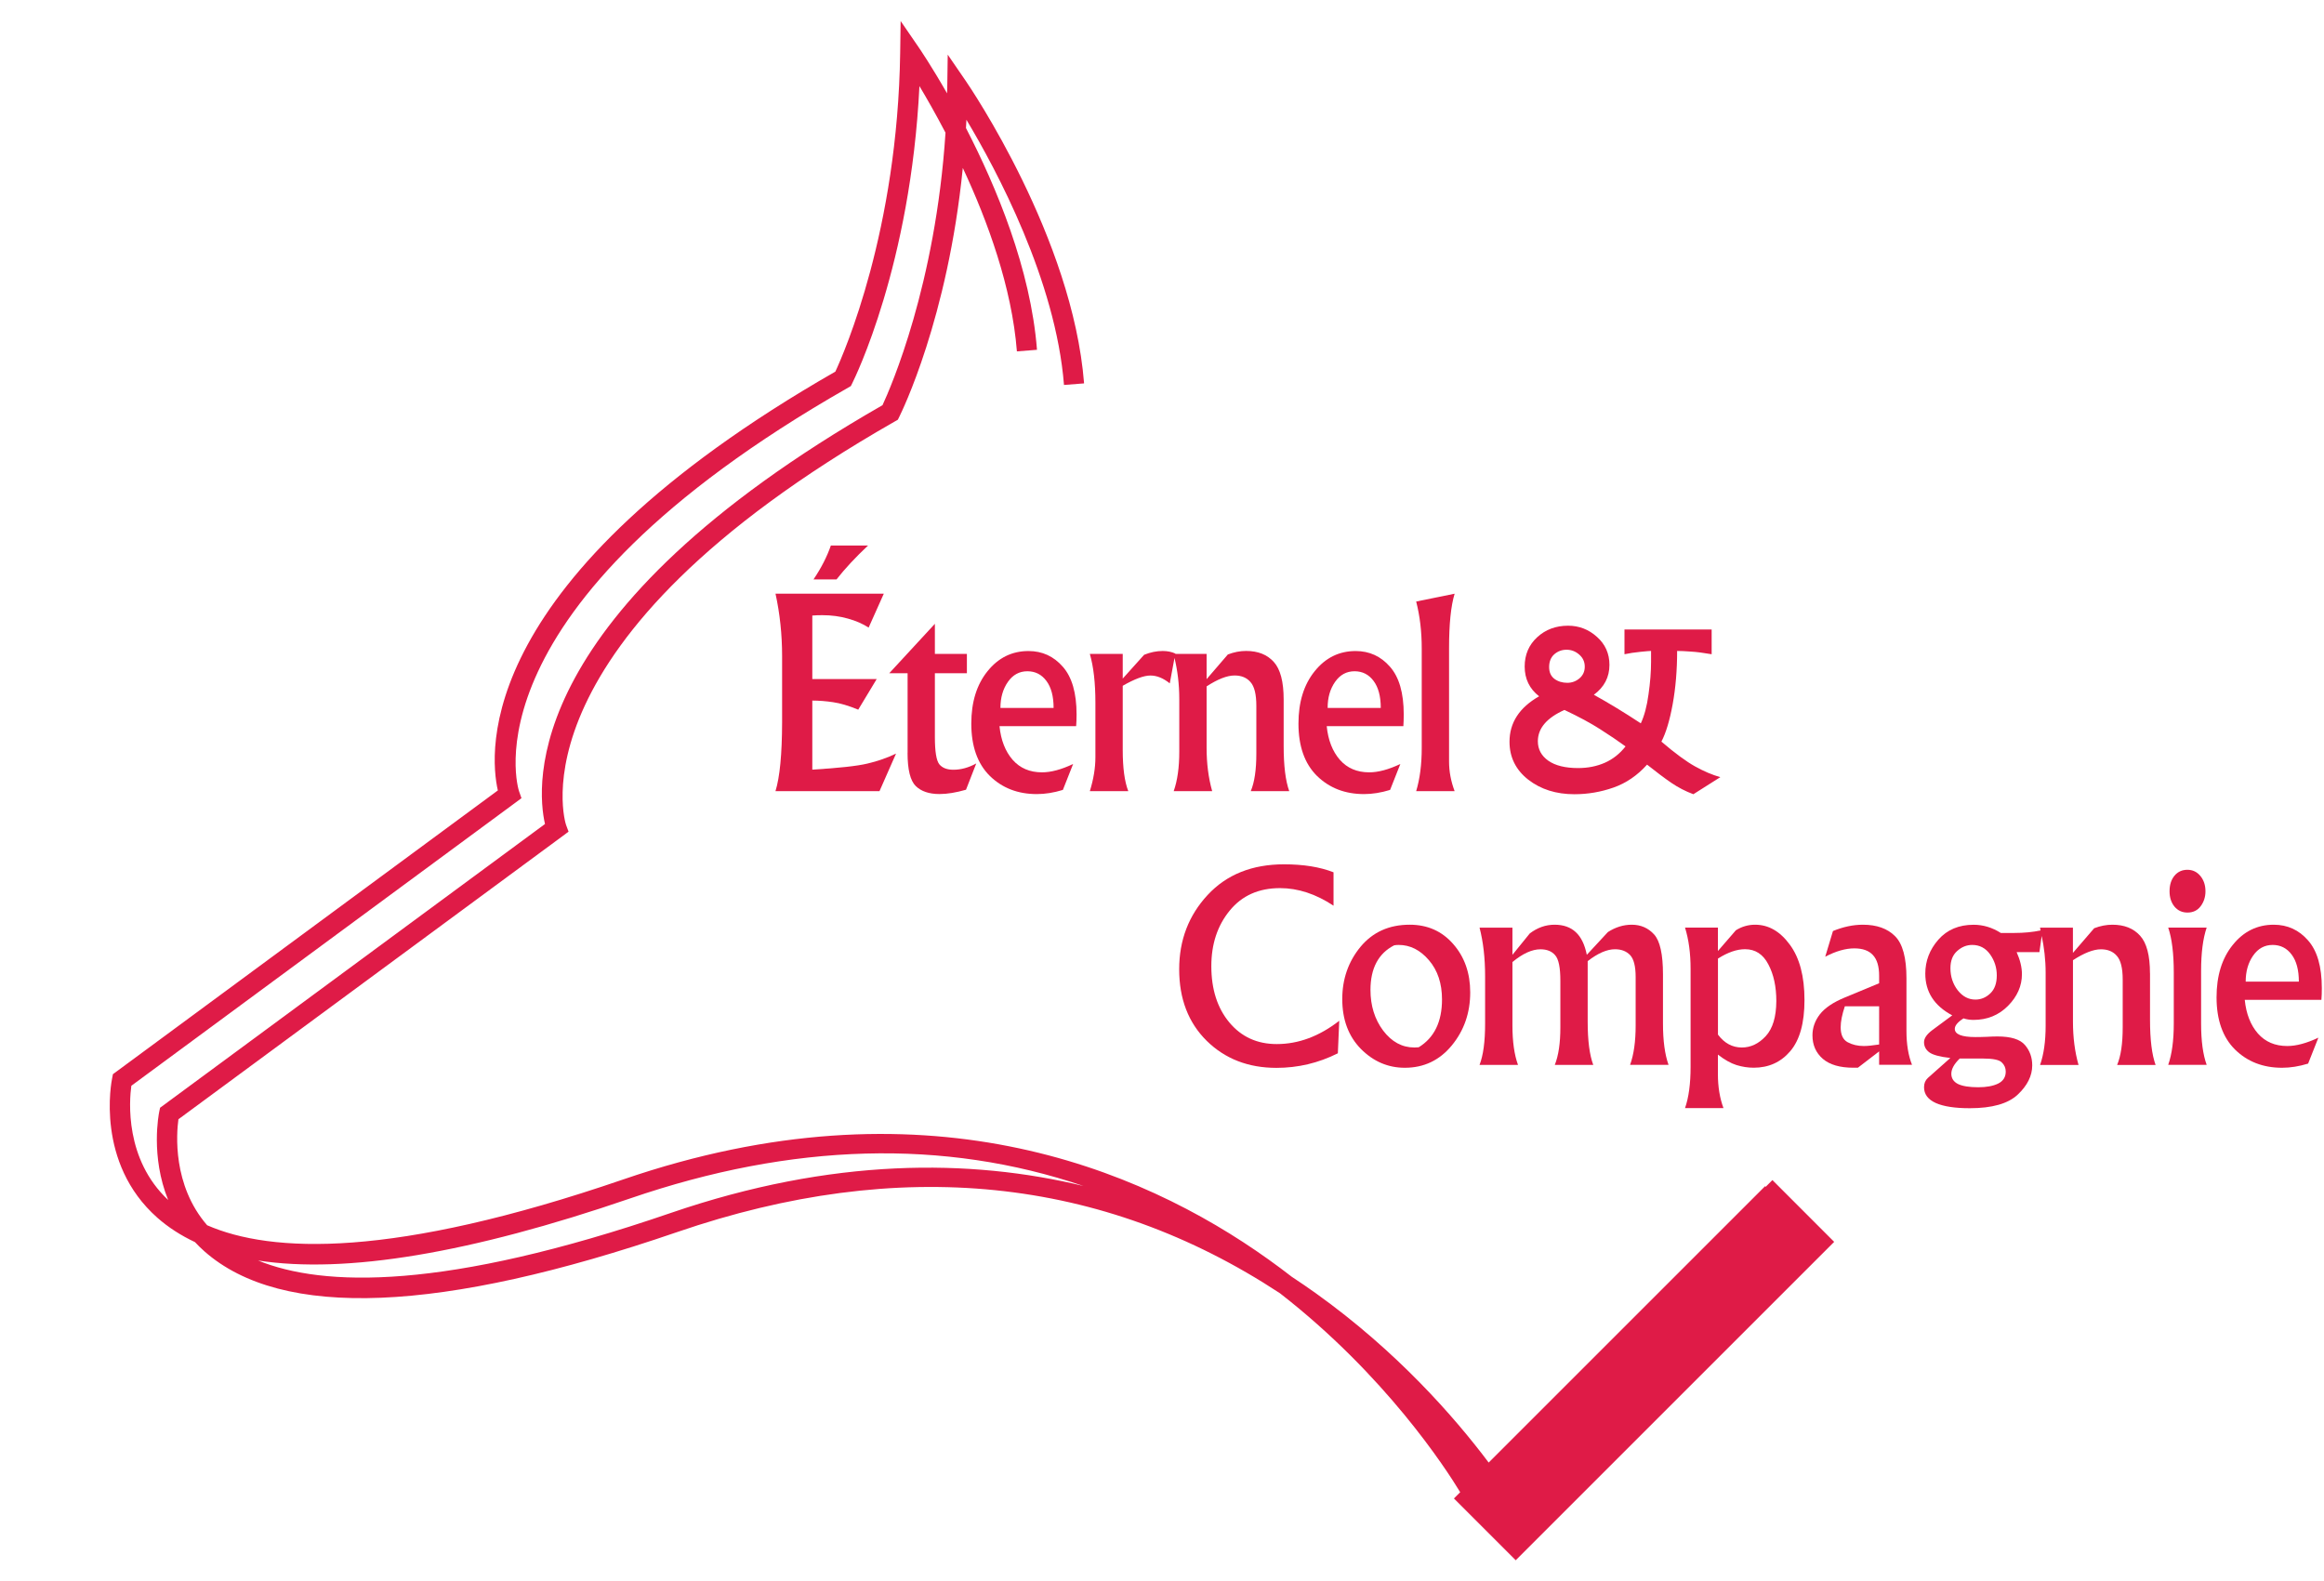 <svg version="1.0" id="Layer_1" xmlns="http://www.w3.org/2000/svg" xmlns:xlink="http://www.w3.org/1999/xlink" x="0px" y="0px"
	 viewBox="0 0 50.093 34.091" style="enable-background:new 0 0 50.093 34.091;" xml:space="preserve">
<style type="text/css">
	.st0{fill:#DF1B47;}
</style>
<g>
	<path class="st0" d="M16.715,17.056h2.242l0.357-0.81c-0.189,0.091-0.394,0.163-0.616,0.215c-0.22,0.053-0.617,0.096-1.189,0.131
		v-1.489c0.145,0,0.294,0.012,0.447,0.035c0.154,0.022,0.335,0.075,0.543,0.161l0.398-0.66h-1.388v-1.369
		c0.063-0.005,0.135-0.008,0.213-0.008c0.2,0,0.385,0.025,0.556,0.074c0.171,0.047,0.319,0.112,0.445,0.194l0.327-0.731h-2.334
		c0.094,0.431,0.142,0.879,0.142,1.344v1.432C16.856,16.259,16.809,16.752,16.715,17.056z"/>
	<path class="st0" d="M18.711,11.76h-0.802c-0.082,0.238-0.206,0.482-0.374,0.731h0.496C18.21,12.262,18.436,12.018,18.711,11.76z"
		/>
	<path class="st0" d="M19.562,16.232c0,0.36,0.059,0.598,0.177,0.714c0.118,0.115,0.289,0.172,0.513,0.172
		c0.164,0,0.353-0.031,0.57-0.093l0.221-0.567c-0.164,0.091-0.328,0.136-0.494,0.136c-0.136,0-0.237-0.039-0.302-0.117
		c-0.064-0.08-0.096-0.276-0.096-0.589v-1.374h0.69v-0.417h-0.69v-0.649l-0.984,1.066h0.396v1.383V16.232z"/>
	<path class="st0" d="M23.205,15.401c0-0.462-0.099-0.804-0.297-1.028c-0.196-0.225-0.443-0.338-0.739-0.338
		c-0.356,0-0.651,0.145-0.884,0.436c-0.233,0.289-0.349,0.665-0.349,1.129c0,0.487,0.133,0.863,0.398,1.126
		c0.267,0.262,0.605,0.393,1.014,0.393c0.18,0,0.367-0.03,0.562-0.09l0.221-0.559c-0.253,0.12-0.476,0.18-0.671,0.18
		c-0.264,0-0.474-0.09-0.633-0.27c-0.158-0.182-0.253-0.424-0.283-0.725h1.652C23.202,15.582,23.205,15.497,23.205,15.401z
		 M21.564,15.262c0-0.222,0.054-0.409,0.161-0.562c0.107-0.153,0.247-0.229,0.42-0.229c0.169,0,0.306,0.069,0.409,0.207
		c0.104,0.138,0.156,0.333,0.156,0.584H21.564z"/>
	<path class="st0" d="M26.009,14.097h-0.676l0.002-0.008c-0.08-0.036-0.171-0.055-0.273-0.055c-0.133,0-0.266,0.027-0.401,0.082
		L24.2,14.629v-0.532h-0.709c0.08,0.275,0.12,0.625,0.12,1.053v1.175c0,0.229-0.04,0.473-0.12,0.731h0.829
		c-0.08-0.204-0.12-0.501-0.12-0.892v-1.38c0.256-0.147,0.455-0.221,0.597-0.221c0.138,0,0.277,0.056,0.417,0.169l0.102-0.548
		c0.065,0.27,0.103,0.563,0.103,0.886v1.134c0,0.34-0.04,0.624-0.12,0.851h0.829c-0.08-0.284-0.12-0.594-0.12-0.933v-1.325
		c0.24-0.156,0.441-0.235,0.603-0.235c0.147,0,0.262,0.047,0.343,0.142c0.084,0.094,0.126,0.264,0.126,0.51v1.031
		c0,0.351-0.04,0.621-0.12,0.81h0.829c-0.08-0.222-0.12-0.546-0.12-0.974v-1.001c0-0.384-0.071-0.654-0.213-0.81
		c-0.142-0.158-0.341-0.237-0.597-0.237c-0.129,0-0.26,0.025-0.393,0.076l-0.458,0.532V14.097z"/>
	<path class="st0" d="M29.401,17.119c0.18,0,0.367-0.03,0.562-0.09l0.221-0.559c-0.253,0.12-0.476,0.18-0.671,0.18
		c-0.264,0-0.474-0.09-0.633-0.27c-0.158-0.182-0.253-0.424-0.283-0.725h1.652c0.005-0.073,0.008-0.157,0.008-0.254
		c0-0.462-0.099-0.804-0.297-1.028c-0.196-0.225-0.443-0.338-0.739-0.338c-0.356,0-0.651,0.145-0.884,0.436
		c-0.233,0.289-0.349,0.665-0.349,1.129c0,0.487,0.133,0.863,0.398,1.126C28.654,16.988,28.992,17.119,29.401,17.119z M28.777,14.7
		c0.107-0.153,0.247-0.229,0.42-0.229c0.169,0,0.306,0.069,0.409,0.207c0.104,0.138,0.156,0.333,0.156,0.584h-1.145
		C28.616,15.04,28.67,14.853,28.777,14.7z"/>
	<path class="st0" d="M30.525,17.056h0.829c-0.08-0.213-0.12-0.425-0.12-0.638v-0.213v-2.231c0-0.522,0.04-0.914,0.12-1.175
		l-0.829,0.169c0.08,0.309,0.12,0.647,0.12,1.014v2.141C30.645,16.48,30.605,16.791,30.525,17.056z"/>
	<path class="st0" d="M32.537,15.99c0,0.334,0.135,0.607,0.404,0.818c0.269,0.209,0.601,0.314,0.995,0.314
		c0.289,0,0.57-0.048,0.843-0.144c0.273-0.096,0.514-0.261,0.723-0.494c0.204,0.162,0.378,0.293,0.524,0.393
		c0.147,0.1,0.305,0.182,0.474,0.245l0.581-0.368c-0.173-0.049-0.355-0.126-0.545-0.232c-0.189-0.105-0.431-0.283-0.725-0.534
		c0.098-0.187,0.179-0.456,0.243-0.807c0.064-0.353,0.096-0.735,0.096-1.148c0.078,0,0.177,0.005,0.297,0.014
		c0.12,0.007,0.269,0.026,0.447,0.057v-0.534h-1.879v0.534c0.102-0.022,0.216-0.039,0.344-0.052
		c0.127-0.013,0.203-0.019,0.229-0.019v0.232c0,0.213-0.018,0.447-0.055,0.704c-0.034,0.255-0.09,0.463-0.166,0.625
		c-0.356-0.235-0.694-0.44-1.012-0.616c0.224-0.165,0.336-0.38,0.336-0.644c0-0.244-0.09-0.445-0.27-0.605
		c-0.178-0.16-0.385-0.24-0.622-0.24c-0.264,0-0.485,0.083-0.665,0.248c-0.18,0.166-0.27,0.376-0.27,0.633
		c0,0.265,0.104,0.479,0.311,0.641C32.749,15.253,32.537,15.581,32.537,15.99z M33.502,14.105c0.075-0.065,0.163-0.098,0.264-0.098
		c0.102,0,0.193,0.034,0.273,0.104c0.08,0.069,0.12,0.156,0.12,0.262c0,0.102-0.038,0.186-0.114,0.251
		c-0.076,0.064-0.164,0.096-0.262,0.096c-0.107,0-0.2-0.028-0.278-0.085c-0.076-0.058-0.114-0.143-0.114-0.254
		C33.391,14.263,33.428,14.171,33.502,14.105z M33.721,15.305c0.311,0.147,0.567,0.285,0.769,0.415
		c0.203,0.129,0.386,0.253,0.548,0.371c-0.124,0.158-0.272,0.275-0.445,0.352c-0.173,0.076-0.365,0.115-0.578,0.115
		c-0.276,0-0.49-0.053-0.641-0.158c-0.151-0.107-0.226-0.247-0.226-0.42C33.148,15.701,33.339,15.476,33.721,15.305z"/>
	<path class="st0" d="M27.514,23.021c0.464,0,0.904-0.104,1.323-0.314l0.03-0.701c-0.429,0.334-0.878,0.502-1.347,0.502
		c-0.42,0-0.76-0.154-1.02-0.464c-0.26-0.311-0.39-0.716-0.39-1.216c0-0.476,0.132-0.875,0.396-1.197
		c0.264-0.324,0.625-0.485,1.085-0.485c0.387,0,0.772,0.126,1.153,0.379v-0.72c-0.293-0.115-0.648-0.172-1.066-0.172
		c-0.689,0-1.238,0.22-1.647,0.66c-0.409,0.44-0.614,0.974-0.614,1.603c0,0.636,0.197,1.15,0.592,1.541
		C26.405,22.827,26.907,23.021,27.514,23.021z"/>
	<path class="st0" d="M30.28,23.019c0.411,0,0.748-0.16,1.012-0.48c0.265-0.322,0.398-0.704,0.398-1.145
		c0-0.416-0.122-0.764-0.366-1.042c-0.242-0.278-0.555-0.417-0.938-0.417c-0.444,0-0.797,0.159-1.061,0.477
		c-0.262,0.318-0.393,0.694-0.393,1.126c0,0.444,0.134,0.802,0.401,1.074C29.602,22.883,29.918,23.019,30.28,23.019z M30.051,20.379
		c0.029-0.005,0.062-0.008,0.098-0.008c0.247,0,0.464,0.11,0.652,0.33c0.187,0.218,0.281,0.5,0.281,0.845
		c0,0.482-0.167,0.825-0.502,1.031c-0.044,0.004-0.075,0.005-0.093,0.005c-0.265,0-0.49-0.122-0.674-0.365
		c-0.182-0.244-0.273-0.536-0.273-0.878C29.541,20.874,29.711,20.553,30.051,20.379z"/>
	<path class="st0" d="M35.845,21.009c0-0.436-0.064-0.724-0.191-0.864c-0.127-0.14-0.288-0.21-0.483-0.21
		c-0.178,0-0.349,0.053-0.513,0.158l-0.455,0.491c-0.044-0.22-0.123-0.383-0.237-0.488c-0.114-0.107-0.267-0.161-0.458-0.161
		c-0.191,0-0.369,0.063-0.534,0.188L32.6,20.584v-0.586h-0.709c0.08,0.306,0.12,0.656,0.12,1.053v1.014
		c0,0.391-0.04,0.688-0.12,0.892h0.829c-0.08-0.22-0.12-0.504-0.12-0.851v-1.366c0.222-0.184,0.423-0.275,0.605-0.275
		c0.138,0,0.244,0.043,0.316,0.128c0.075,0.084,0.112,0.266,0.112,0.548v1.006c0,0.342-0.04,0.612-0.12,0.81h0.829
		c-0.08-0.214-0.12-0.525-0.12-0.933V20.72c0.22-0.171,0.416-0.256,0.589-0.256c0.137,0,0.245,0.042,0.325,0.125
		c0.08,0.084,0.12,0.243,0.12,0.477v1.039c0,0.347-0.04,0.631-0.12,0.851h0.829c-0.08-0.224-0.12-0.521-0.12-0.892V21.009z"/>
	<path class="st0" d="M37.831,19.935c-0.149,0-0.287,0.04-0.415,0.12l-0.387,0.447v-0.505H36.32c0.08,0.256,0.12,0.554,0.12,0.892
		v2.108c0,0.367-0.04,0.664-0.12,0.892h0.829c-0.08-0.216-0.12-0.46-0.12-0.731v-0.423c0.145,0.113,0.279,0.188,0.401,0.226
		c0.124,0.038,0.247,0.057,0.371,0.057c0.322,0,0.585-0.119,0.788-0.357c0.204-0.24,0.306-0.607,0.306-1.102
		c0-0.511-0.105-0.909-0.316-1.194C38.369,20.078,38.12,19.935,37.831,19.935z M38.06,22.337c-0.151,0.163-0.323,0.245-0.515,0.245
		c-0.205,0-0.377-0.093-0.515-0.278v-1.639c0.213-0.135,0.407-0.202,0.584-0.202c0.222,0,0.389,0.109,0.502,0.327
		c0.115,0.216,0.172,0.48,0.172,0.791C38.286,21.922,38.211,22.173,38.06,22.337z"/>
	<path class="st0" d="M41.093,21.088c0-0.44-0.082-0.742-0.245-0.905c-0.164-0.166-0.396-0.248-0.695-0.248
		c-0.209,0-0.424,0.046-0.644,0.136l-0.167,0.554c0.229-0.12,0.438-0.18,0.627-0.18c0.18,0,0.313,0.048,0.401,0.144
		c0.089,0.095,0.134,0.244,0.134,0.447v0.161l-0.742,0.308c-0.247,0.102-0.425,0.222-0.534,0.36
		c-0.107,0.138-0.161,0.29-0.161,0.455c0,0.209,0.075,0.378,0.224,0.507c0.149,0.127,0.368,0.191,0.657,0.191
		c0.02,0,0.053,0,0.098,0l0.458-0.352v0.289h0.709c-0.08-0.2-0.12-0.444-0.12-0.731V21.088z M40.504,22.517
		c-0.142,0.022-0.252,0.033-0.33,0.033c-0.131,0-0.247-0.027-0.349-0.082c-0.1-0.054-0.15-0.162-0.15-0.322
		c0-0.124,0.03-0.274,0.09-0.453h0.739V22.517z"/>
	<path class="st0" d="M46.342,20.982c0-0.384-0.071-0.654-0.213-0.81c-0.142-0.158-0.341-0.237-0.597-0.237
		c-0.129,0-0.26,0.025-0.393,0.076l-0.458,0.532v-0.545h-0.709c0.005,0.019,0.007,0.041,0.012,0.061
		c-0.169,0.035-0.358,0.054-0.571,0.054h-0.286c-0.185-0.118-0.381-0.177-0.586-0.177c-0.318,0-0.572,0.107-0.761,0.322
		c-0.187,0.214-0.281,0.458-0.281,0.731c0,0.395,0.194,0.695,0.581,0.9c-0.167,0.124-0.311,0.23-0.431,0.319
		c-0.118,0.089-0.177,0.175-0.177,0.259c0,0.089,0.037,0.162,0.112,0.218c0.075,0.056,0.226,0.097,0.455,0.123l-0.485,0.431
		c-0.055,0.051-0.082,0.117-0.082,0.199c0,0.151,0.084,0.264,0.254,0.341c0.169,0.075,0.413,0.112,0.731,0.112
		c0.48,0,0.825-0.097,1.033-0.292c0.209-0.196,0.314-0.407,0.314-0.633c0-0.171-0.053-0.317-0.158-0.439
		c-0.105-0.122-0.303-0.183-0.592-0.183c-0.064,0-0.143,0.003-0.237,0.008c-0.092,0.004-0.172,0.005-0.237,0.005
		c-0.296,0-0.445-0.059-0.445-0.177c0-0.071,0.063-0.146,0.188-0.226c0.065,0.022,0.137,0.033,0.215,0.033
		c0.296,0,0.544-0.101,0.744-0.303s0.3-0.43,0.3-0.684c0-0.145-0.038-0.303-0.114-0.474h0.491l0.049-0.349
		c0.052,0.246,0.085,0.508,0.085,0.796v1.134c0,0.34-0.04,0.624-0.12,0.851h0.829c-0.08-0.284-0.12-0.594-0.12-0.933v-1.325
		c0.24-0.156,0.441-0.235,0.603-0.235c0.147,0,0.262,0.047,0.343,0.142c0.084,0.094,0.126,0.264,0.126,0.51v1.031
		c0,0.351-0.04,0.621-0.12,0.81h0.829c-0.08-0.222-0.12-0.546-0.12-0.974V20.982z M42.241,22.82h0.504
		c0.211,0,0.345,0.027,0.401,0.082c0.058,0.055,0.087,0.121,0.087,0.199c0,0.118-0.055,0.205-0.164,0.259
		c-0.109,0.053-0.252,0.079-0.428,0.079c-0.196,0-0.343-0.024-0.439-0.071c-0.095-0.049-0.142-0.123-0.142-0.221
		C42.061,23.045,42.121,22.936,42.241,22.82z M42.901,21.415c-0.093,0.089-0.2,0.134-0.322,0.134c-0.149,0-0.276-0.067-0.382-0.202
		c-0.104-0.136-0.156-0.294-0.156-0.474c0-0.162,0.048-0.285,0.145-0.371c0.096-0.087,0.205-0.131,0.324-0.131
		c0.16,0,0.288,0.067,0.385,0.202c0.096,0.135,0.145,0.286,0.145,0.455C43.04,21.197,42.994,21.326,42.901,21.415z"/>
	<path class="st0" d="M47.15,19.673c0.12,0,0.215-0.045,0.284-0.136c0.069-0.093,0.104-0.2,0.104-0.322
		c0-0.133-0.037-0.243-0.109-0.33c-0.073-0.089-0.166-0.134-0.281-0.134s-0.207,0.043-0.278,0.128
		c-0.071,0.086-0.106,0.197-0.106,0.335c0,0.133,0.035,0.243,0.106,0.33C46.942,19.63,47.035,19.673,47.15,19.673z"/>
	<path class="st0" d="M47.564,19.997h-0.829c0.08,0.235,0.12,0.559,0.12,0.974v1.093c0,0.367-0.04,0.664-0.12,0.892h0.829
		c-0.08-0.22-0.12-0.517-0.12-0.892V20.93C47.444,20.543,47.484,20.232,47.564,19.997z"/>
	<path class="st0" d="M50.046,21.301c0-0.462-0.099-0.804-0.297-1.028c-0.196-0.225-0.443-0.338-0.739-0.338
		c-0.356,0-0.651,0.145-0.884,0.436c-0.233,0.289-0.349,0.665-0.349,1.129c0,0.487,0.133,0.863,0.398,1.126
		c0.267,0.262,0.605,0.393,1.014,0.393c0.18,0,0.367-0.03,0.562-0.09l0.221-0.559c-0.253,0.12-0.476,0.18-0.671,0.18
		c-0.264,0-0.474-0.09-0.633-0.27c-0.158-0.182-0.253-0.424-0.283-0.725h1.652C50.044,21.482,50.046,21.397,50.046,21.301z
		 M48.405,21.162c0-0.222,0.054-0.409,0.161-0.562c0.107-0.153,0.247-0.229,0.42-0.229c0.169,0,0.306,0.069,0.409,0.207
		c0.104,0.138,0.156,0.333,0.156,0.584H48.405z"/>
	<path class="st0" d="M38.204,25.44l-0.145,0.145l-0.013-0.013l-5.958,5.958c-0.745-0.991-1.98-2.4-3.727-3.651
		c-0.165-0.118-0.338-0.236-0.517-0.354c-0.161-0.125-0.327-0.249-0.498-0.371c-2.802-2.005-7.488-3.932-13.905-1.73
		c-4.976,1.708-7.596,1.592-8.976,0.99c-0.75-0.864-0.661-1.983-0.619-2.285l8.28-6.104l0.129-0.096L12.2,17.78
		c-0.014-0.039-1.262-3.931,7.096-8.699l0.057-0.033l0.029-0.059c0.049-0.098,1.046-2.116,1.371-5.368
		c0.537,1.149,1.058,2.576,1.166,3.954l0.433-0.034C22.217,5.8,21.472,4.02,20.821,2.76c0.003-0.059,0.007-0.118,0.01-0.178
		c0.648,1.081,1.926,3.468,2.103,5.717l0.433-0.034c-0.245-3.131-2.458-6.386-2.552-6.523l-0.387-0.564l-0.01,0.683
		c-0.001,0.051-0.002,0.101-0.004,0.152c-0.333-0.583-0.584-0.952-0.614-0.996l-0.387-0.564l-0.01,0.683
		c-0.055,3.83-1.204,6.459-1.397,6.875c-7.799,4.469-7.462,8.211-7.275,9.029l-8.297,6.117L2.418,23.24
		c-0.016,0.074-0.365,1.83,0.975,3.013c0.235,0.207,0.505,0.381,0.809,0.524c0.064,0.068,0.131,0.135,0.205,0.2
		c1.668,1.472,5.096,1.333,10.189-0.416c4.793-1.646,9.161-1.2,12.993,1.319c2.276,1.77,3.576,3.778,3.885,4.289l-0.135,0.135
		l1.332,1.332l6.864-6.864L38.204,25.44z M2.831,23.407l8.28-6.104l0.129-0.096l-0.053-0.152c-0.014-0.039-1.262-3.931,7.096-8.699
		l0.057-0.033l0.029-0.059c0.054-0.108,1.26-2.55,1.449-6.408c0.158,0.264,0.354,0.607,0.562,1.005
		c-0.214,3.283-1.182,5.496-1.358,5.874c-7.799,4.469-7.462,8.211-7.275,9.029l-8.297,6.117l-0.017,0.081
		c-0.011,0.053-0.192,0.962,0.192,1.908C2.687,24.991,2.786,23.731,2.831,23.407z M14.455,26.15
		c-4.879,1.675-7.492,1.595-8.893,1.024c1.892,0.291,4.574-0.155,8.02-1.338c3.498-1.201,6.769-1.288,9.771-0.269
		C20.913,24.978,17.94,24.954,14.455,26.15z"/>
</g>
</svg>
